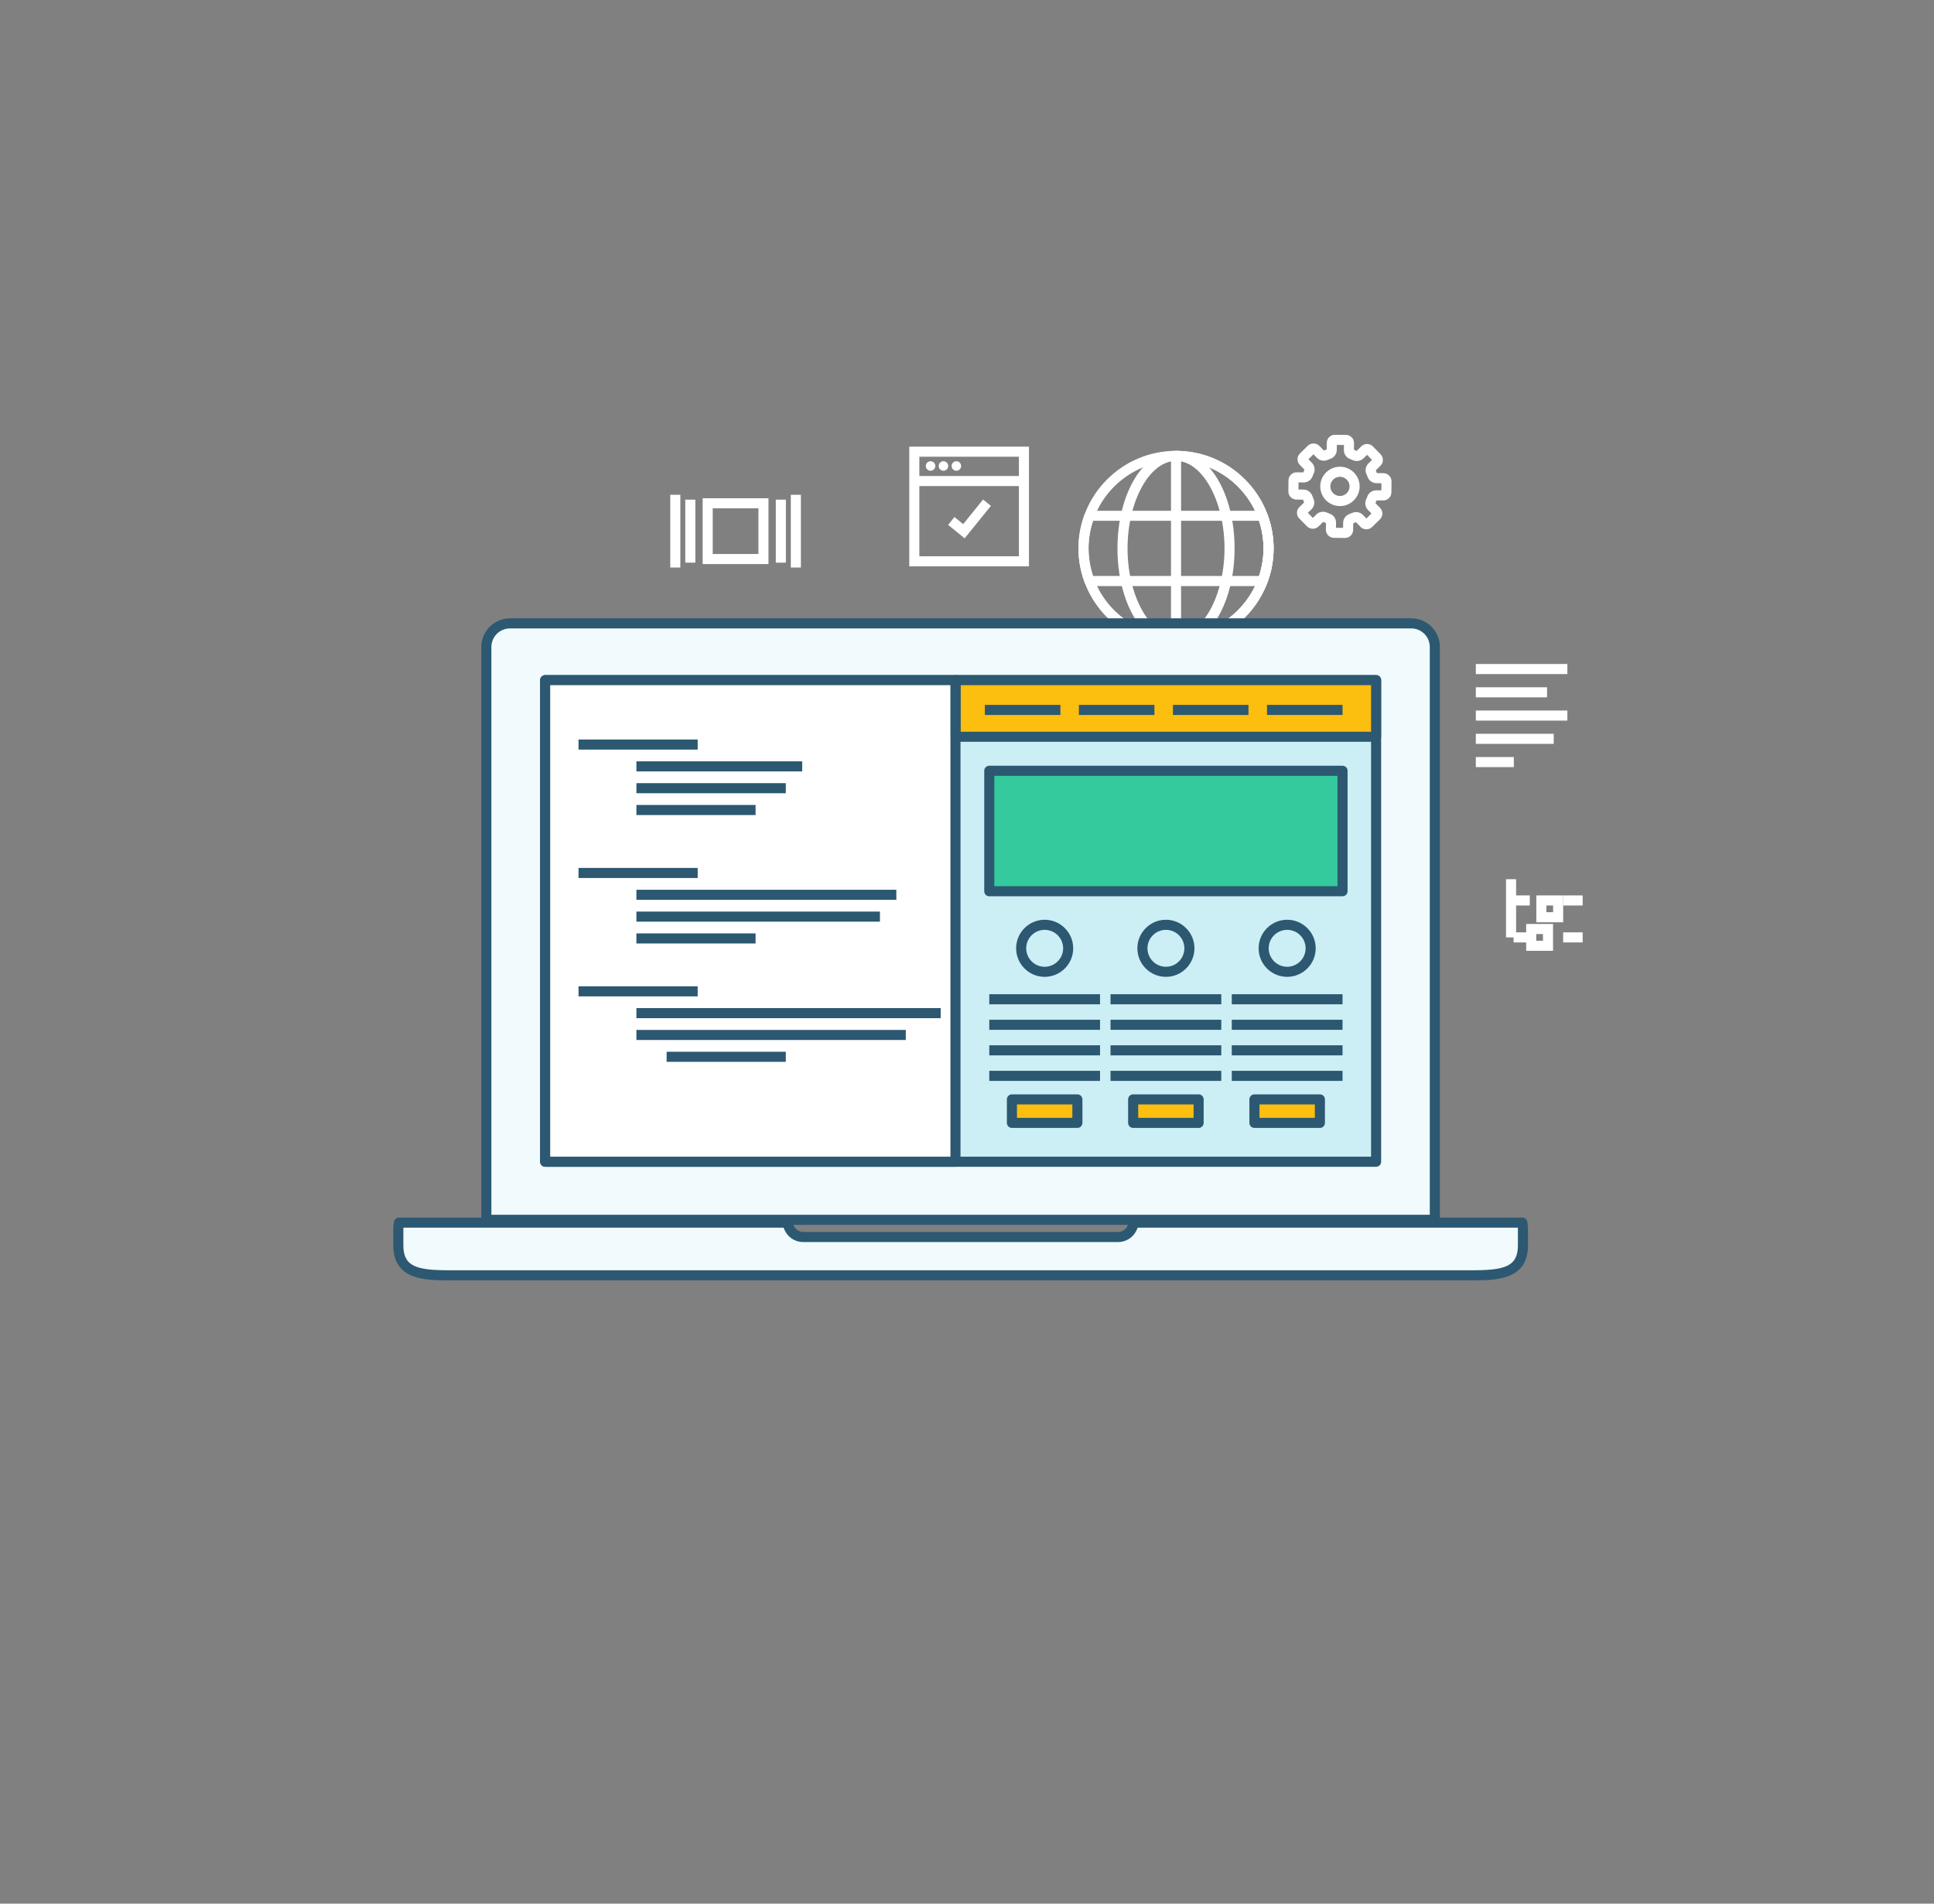 <?xml version="1.0" encoding="UTF-8" standalone="no"?>
<!-- Created with Inkscape (http://www.inkscape.org/) -->

<svg
   xmlns:dc="http://purl.org/dc/elements/1.1/"
   xmlns:cc="http://creativecommons.org/ns#"
   xmlns:rdf="http://www.w3.org/1999/02/22-rdf-syntax-ns#"
   xmlns:svg="http://www.w3.org/2000/svg"
   xmlns="http://www.w3.org/2000/svg"
   xmlns:sodipodi="http://sodipodi.sourceforge.net/DTD/sodipodi-0.dtd"
   xmlns:inkscape="http://www.inkscape.org/namespaces/inkscape"
   width="135.488mm"
   height="133.349mm"
   viewBox="0 0 135.488 133.349"
   version="1.1"
   id="svg6577"
   inkscape:version="0.92.4 (5da689c313, 2019-01-14)"
   sodipodi:docname="programacion4.svg">
  <rect x="0" y="0" width="135.488" height="133.349" fill="#808080" stroke="none"/>
  <defs
     id="defs6571" />
  <sodipodi:namedview
     id="base"
     pagecolor="#ffffff"
     bordercolor="#666666"
     borderopacity="1.0"
     inkscape:pageopacity="0.0"
     inkscape:pageshadow="2"
     inkscape:zoom="0.98994949"
     inkscape:cx="-66.670765"
     inkscape:cy="224.28564"
     inkscape:document-units="mm"
     inkscape:current-layer="layer1"
     showgrid="false"
     inkscape:window-width="1920"
     inkscape:window-height="1017"
     inkscape:window-x="-8"
     inkscape:window-y="-8"
     inkscape:window-maximized="1" />
  <g
     inkscape:label="Capa 1"
     inkscape:groupmode="layer"
     id="layer1"
     transform="translate(-37.694,-52.992)">
    <path
       id="path876"
       style="fill:#ffffff;fill-opacity:1;fill-rule:nonzero;stroke:none;stroke-width:0.035"
       d="m 120.082,85.278 c -3.38,0 -6.13,2.75 -6.13,6.129 0,3.38 2.75,6.129 6.13,6.129 3.38,0 6.13,-2.75 6.13,-6.129 0,-3.38 -2.75,-6.129 -6.13,-6.129 z m 0,12.964 c -3.769,0 -6.835,-3.066 -6.835,-6.835 0,-3.769 3.066,-6.835 6.835,-6.835 3.769,0 6.835,3.066 6.835,6.835 0,3.769 -3.066,6.835 -6.835,6.835"
       inkscape:connector-curvature="0" />
    <path
       id="path878"
       style="fill:#ffffff;fill-opacity:1;fill-rule:nonzero;stroke:none;stroke-width:0.035"
       d="m 120.082,85.278 c -1.841,0 -3.397,2.807 -3.397,6.129 0,3.322 1.556,6.129 3.397,6.129 1.841,0 3.396,-2.807 3.396,-6.129 0,-3.322 -1.555,-6.129 -3.396,-6.129 z m 0,12.964 c -2.3,0 -4.103,-3.002 -4.103,-6.835 0,-3.833 1.802,-6.835 4.103,-6.835 2.3,0 4.101,3.002 4.101,6.835 0,3.833 -1.801,6.835 -4.101,6.835"
       inkscape:connector-curvature="0" />
    <path
       id="path880"
       style="fill:#ffffff;fill-opacity:1;fill-rule:nonzero;stroke:none;stroke-width:0.035"
       d="m 120.435,85.288 v 12.239 c 3.216,-0.183 5.777,-2.858 5.777,-6.119 0,-3.261 -2.561,-5.936 -5.777,-6.119 z m -0.353,12.954 c -0.195,0 -0.353,-0.158 -0.353,-0.353 V 84.926 c 0,-0.195 0.158,-0.353 0.353,-0.353 3.769,0 6.835,3.066 6.835,6.835 0,3.769 -3.066,6.835 -6.835,6.835"
       inkscape:connector-curvature="0" />
    <path
       id="path882"
       style="fill:#ffffff;fill-opacity:1;fill-rule:nonzero;stroke:none;stroke-width:0.035"
       d="m 114.27,93.34 h 11.623 c 0.211,-0.631 0.318,-1.28 0.318,-1.933 0,-0.652 -0.107,-1.301 -0.318,-1.933 h -11.622 c -0.212,0.631 -0.319,1.28 -0.319,1.933 0,0.652 0.107,1.301 0.318,1.933 z m 11.872,0.706 h -12.121 c -0.147,0 -0.278,-0.091 -0.33,-0.228 -0.295,-0.783 -0.444,-1.594 -0.444,-2.41 0,-0.817 0.15,-1.627 0.446,-2.41 0.052,-0.137 0.183,-0.228 0.33,-0.228 h 12.12 c 0.147,0 0.278,0.091 0.33,0.229 0.295,0.782 0.445,1.594 0.445,2.409 0,0.817 -0.15,1.628 -0.445,2.41 -0.052,0.137 -0.183,0.228 -0.33,0.228"
       inkscape:connector-curvature="0" />
    <path
       id="path884"
       style="fill:#ffffff;fill-opacity:1;fill-rule:nonzero;stroke:none;stroke-width:0.035"
       d="m 102.1,91.959 h 6.975 v -6.974 h -6.975 z m 7.68,0.706 h -8.386 v -8.386 h 8.386 v 8.386"
       inkscape:connector-curvature="0" />
    <path
       id="path886"
       style="fill:#ffffff;fill-opacity:1;fill-rule:nonzero;stroke:none;stroke-width:0.035"
       d="m 109.301,87.041 h -7.428 v -0.706 h 7.428 v 0.706"
       inkscape:connector-curvature="0" />
    <path
       id="path888"
       style="fill:#ffffff;fill-opacity:1;fill-rule:nonzero;stroke:none;stroke-width:0.035"
       d="m 102.886,85.3 c -0.184,0 -0.333,0.15 -0.333,0.334 0,0.184 0.15,0.333 0.333,0.333 0.184,0 0.333,-0.149 0.333,-0.333 0,-0.184 -0.149,-0.334 -0.333,-0.334 v 0"
       inkscape:connector-curvature="0" />
    <path
       id="path890"
       style="fill:#ffffff;fill-opacity:1;fill-rule:nonzero;stroke:none;stroke-width:0.035"
       d="m 103.79,85.3 c -0.184,0 -0.334,0.15 -0.334,0.334 0,0.184 0.15,0.333 0.334,0.333 0.184,0 0.333,-0.149 0.333,-0.333 0,-0.184 -0.15,-0.334 -0.333,-0.334 v 0"
       inkscape:connector-curvature="0" />
    <path
       id="path892"
       style="fill:#ffffff;fill-opacity:1;fill-rule:nonzero;stroke:none;stroke-width:0.035"
       d="m 104.693,85.3 c -0.184,0 -0.333,0.15 -0.333,0.334 0,0.184 0.15,0.333 0.333,0.333 0.185,0 0.334,-0.149 0.334,-0.333 0,-0.184 -0.149,-0.334 -0.334,-0.334 v 0"
       inkscape:connector-curvature="0" />
    <path
       id="path894"
       style="fill:#ffffff;fill-opacity:1;fill-rule:nonzero;stroke:none;stroke-width:0.035"
       d="m 105.273,90.701 -1.159,-0.944 0.446,-0.547 0.61,0.497 1.394,-1.724 0.549,0.444 -1.839,2.274"
       inkscape:connector-curvature="0" />
    <path
       id="path896"
       style="fill:#ffffff;fill-opacity:1;fill-rule:nonzero;stroke:none;stroke-width:0.035"
       d="m 148.569,116.422 h -1.366 v -0.706 h 1.366 v 0.706"
       inkscape:connector-curvature="0" />
    <path
       id="path898"
       style="fill:#ffffff;fill-opacity:1;fill-rule:nonzero;stroke:none;stroke-width:0.035"
       d="m 144.865,116.422 h -1.135 v -0.706 h 1.135 v 0.706"
       inkscape:connector-curvature="0" />
    <path
       id="path900"
       style="fill:#ffffff;fill-opacity:1;fill-rule:nonzero;stroke:none;stroke-width:0.035"
       d="m 144.865,119.009 h -1.135 v -0.706 h 1.135 v 0.706"
       inkscape:connector-curvature="0" />
    <path
       id="path902"
       style="fill:#ffffff;fill-opacity:1;fill-rule:nonzero;stroke:none;stroke-width:0.035"
       d="m 146.028,116.891 h 0.47 v -0.47 h -0.47 z m 1.176,0.706 h -1.881 v -1.881 h 1.881 v 1.881"
       inkscape:connector-curvature="0" />
    <path
       id="path904"
       style="fill:#ffffff;fill-opacity:1;fill-rule:nonzero;stroke:none;stroke-width:0.035"
       d="m 148.569,119.009 h -1.366 v -0.706 h 1.366 v 0.706"
       inkscape:connector-curvature="0" />
    <path
       id="path906"
       style="fill:#ffffff;fill-opacity:1;fill-rule:nonzero;stroke:none;stroke-width:0.035"
       d="m 145.317,118.891 h 0.47 v -0.47 h -0.47 z m 1.176,0.706 h -1.881 v -1.881 h 1.881 v 1.881"
       inkscape:connector-curvature="0" />
    <path
       id="path908"
       style="fill:#ffffff;fill-opacity:1;fill-rule:nonzero;stroke:none;stroke-width:0.035"
       d="m 143.906,118.656 h -0.706 v -4.076 h 0.706 v 4.076"
       inkscape:connector-curvature="0" />
    <path
       id="path910"
       style="fill:#ffffff;fill-opacity:1;fill-rule:nonzero;stroke:none;stroke-width:0.035"
       d="m 131.565,86.037 v 0.353 c -0.368,0 -0.669,0.3 -0.673,0.667 -0.002,0.18 0.066,0.349 0.192,0.478 0.126,0.128 0.294,0.2 0.474,0.202 v 0 c 0.375,0 0.677,-0.299 0.68,-0.666 0.004,-0.371 -0.295,-0.677 -0.666,-0.681 z m 2.6e-4,2.405 c -0.383,-0.003 -0.727,-0.15 -0.986,-0.413 -0.257,-0.263 -0.397,-0.611 -0.393,-0.979 0.008,-0.753 0.626,-1.365 1.379,-1.365 h 0.015 c 0.76,0.008 1.372,0.633 1.365,1.393 -0.007,0.753 -0.625,1.365 -1.379,1.365 z m -0.278,1.522 0.498,0.005 0.004,-0.364 c 0.003,-0.269 0.191,-0.525 0.447,-0.609 l 0.205,-0.084 c 0.063,-0.03 0.157,-0.051 0.253,-0.051 0.18,0 0.351,0.069 0.47,0.19 l 0.256,0.261 0.355,-0.349 -0.254,-0.259 c -0.189,-0.194 -0.236,-0.508 -0.113,-0.748 l 0.086,-0.205 c 0.076,-0.229 0.334,-0.413 0.604,-0.413 l 0.369,0.004 0.005,-0.498 -0.363,-0.004 c -0.273,-0.003 -0.53,-0.193 -0.611,-0.452 l -0.082,-0.201 c -0.108,-0.219 -0.055,-0.533 0.137,-0.723 l 0.26,-0.255 -0.348,-0.356 -0.26,0.255 c -0.187,0.182 -0.514,0.232 -0.748,0.113 l -0.203,-0.085 c -0.232,-0.079 -0.416,-0.339 -0.413,-0.61 l 0.004,-0.363 -0.498,-0.005 -0.004,0.363 c -0.002,0.27 -0.191,0.527 -0.449,0.61 l -0.206,0.083 c -0.061,0.03 -0.156,0.051 -0.253,0.051 -0.18,0 -0.351,-0.07 -0.47,-0.19 l -0.254,-0.26 -0.356,0.349 0.254,0.259 c 0.188,0.194 0.236,0.507 0.115,0.746 l -0.086,0.206 c -0.079,0.23 -0.337,0.413 -0.604,0.413 l -0.37,-0.004 -0.005,0.498 0.363,0.004 c 0.27,0.002 0.526,0.191 0.61,0.447 l 0.084,0.208 c 0.107,0.22 0.052,0.533 -0.138,0.721 l -0.261,0.255 0.349,0.356 0.259,-0.254 c 0.188,-0.183 0.514,-0.233 0.747,-0.116 l 0.207,0.087 c 0.232,0.079 0.416,0.339 0.413,0.609 z m 0.637,0.712 -0.785,-0.008 c -0.15,-0.003 -0.291,-0.061 -0.397,-0.169 -0.106,-0.108 -0.163,-0.251 -0.162,-0.403 l 0.005,-0.464 -0.195,-0.082 -0.331,0.325 c -0.213,0.21 -0.59,0.206 -0.8,-0.008 l -0.545,-0.556 c -0.218,-0.224 -0.213,-0.582 0.008,-0.799 l 0.333,-0.325 -0.079,-0.195 -0.465,-0.005 c -0.313,-0.004 -0.563,-0.26 -0.559,-0.572 l 0.007,-0.777 c 0.004,-0.309 0.258,-0.56 0.566,-0.56 l 0.471,0.005 0.082,-0.194 -0.326,-0.332 c -0.105,-0.108 -0.163,-0.251 -0.161,-0.403 0.002,-0.151 0.062,-0.292 0.17,-0.397 l 0.556,-0.545 c 0.214,-0.209 0.59,-0.205 0.799,0.008 l 0.328,0.335 0.193,-0.081 0.006,-0.465 c 0.002,-0.307 0.254,-0.559 0.563,-0.559 l 0.785,0.008 c 0.151,0.001 0.292,0.061 0.398,0.17 0.106,0.108 0.164,0.251 0.162,0.402 l -0.005,0.464 0.193,0.081 0.332,-0.325 c 0.214,-0.21 0.587,-0.206 0.798,0.007 l 0.545,0.559 c 0.104,0.104 0.162,0.246 0.161,0.398 -10e-4,0.152 -0.061,0.295 -0.17,0.401 l -0.331,0.324 0.08,0.195 0.464,0.005 c 0.31,0.003 0.562,0.259 0.56,0.569 l -0.008,0.78 c -0.004,0.309 -0.257,0.56 -0.565,0.56 v 0 l -0.471,-0.005 -0.082,0.195 0.325,0.331 c 0.105,0.106 0.163,0.249 0.162,0.4 -0.001,0.152 -0.062,0.294 -0.171,0.4 l -0.553,0.544 c -0.219,0.213 -0.589,0.206 -0.8,-0.006 l -0.329,-0.337 -0.191,0.081 -0.005,0.465 c -0.002,0.308 -0.255,0.559 -0.565,0.559"
       inkscape:connector-curvature="0" />
    <path
       id="path912"
       style="fill:#f1fafc;fill-opacity:1;fill-rule:nonzero;stroke:none;stroke-width:0.035"
       d="M 73.42,138.439 H 138.212 V 98.312 c 0,-0.906 -0.734,-1.653 -1.649,-1.653 H 73.42 c -0.917,0 -1.655,0.746 -1.655,1.653 v 40.127 h 1.655"
       inkscape:connector-curvature="0" />
    <path
       id="path914"
       style="fill:#2c5871;fill-opacity:1;fill-rule:nonzero;stroke:none;stroke-width:0.035"
       d="M 72.118,138.086 H 137.859 V 98.312 c 0,-0.716 -0.582,-1.3 -1.296,-1.3 H 73.42 c -0.718,0 -1.302,0.583 -1.302,1.3 z m 66.094,0.706 H 71.766 c -0.195,0 -0.353,-0.158 -0.353,-0.353 V 98.312 c 0,-1.106 0.901,-2.006 2.008,-2.006 h 63.143 c 1.104,0 2.002,0.9 2.002,2.006 v 40.127 c 0,0.195 -0.158,0.353 -0.353,0.353"
       inkscape:connector-curvature="0" />
    <path
       id="path916"
       style="fill:#cceef5;fill-opacity:1;fill-rule:nonzero;stroke:none;stroke-width:0.035"
       d="m 75.886,100.635 h 58.212 v 33.736 H 75.886 v -33.736"
       inkscape:connector-curvature="0" />
    <path
       id="path918"
       style="fill:#2c5871;fill-opacity:1;fill-rule:nonzero;stroke:none;stroke-width:0.035"
       d="M 76.239,134.018 H 133.745 V 100.988 H 76.239 Z m 57.859,0.706 H 75.886 c -0.195,0 -0.353,-0.158 -0.353,-0.353 v -33.736 c 0,-0.195 0.158,-0.353 0.353,-0.353 h 58.212 c 0.195,0 0.353,0.158 0.353,0.353 v 33.736 c 0,0.195 -0.158,0.353 -0.353,0.353"
       inkscape:connector-curvature="0" />
    <path
       id="path920"
       style="fill:#ffffff;fill-opacity:1;fill-rule:nonzero;stroke:none;stroke-width:0.035"
       d="m 75.886,100.635 h 28.744 v 33.736 H 75.886 v -33.736"
       inkscape:connector-curvature="0" />
    <path
       id="path922"
       style="fill:#2c5871;fill-opacity:1;fill-rule:nonzero;stroke:none;stroke-width:0.035"
       d="M 76.239,134.018 H 104.278 V 100.988 H 76.239 Z m 28.392,0.706 H 75.886 c -0.195,0 -0.353,-0.158 -0.353,-0.353 v -33.736 c 0,-0.195 0.158,-0.353 0.353,-0.353 h 28.744 c 0.195,0 0.353,0.158 0.353,0.353 v 33.736 c 0,0.195 -0.158,0.353 -0.353,0.353"
       inkscape:connector-curvature="0" />
    <path
       id="path924"
       style="fill:#fcbe0f;fill-opacity:1;fill-rule:nonzero;stroke:none;stroke-width:0.035"
       d="m 104.648,100.635 h 29.45 v 3.968 h -29.45 v -3.968"
       inkscape:connector-curvature="0" />
    <path
       id="path926"
       style="fill:#2c5871;fill-opacity:1;fill-rule:nonzero;stroke:none;stroke-width:0.035"
       d="m 105,104.25 h 28.745 v -3.263 h -28.745 z m 29.097,0.706 h -29.45 c -0.195,0 -0.353,-0.158 -0.353,-0.353 v -3.968 c 0,-0.195 0.158,-0.353 0.353,-0.353 h 29.45 c 0.195,0 0.353,0.158 0.353,0.353 v 3.968 c 0,0.195 -0.158,0.353 -0.353,0.353"
       inkscape:connector-curvature="0" />
    <path
       id="path928"
       style="fill:#34ca9d;fill-opacity:1;fill-rule:nonzero;stroke:none;stroke-width:0.035"
       d="m 106.999,106.985 h 24.747 v 8.437 h -24.747 v -8.437"
       inkscape:connector-curvature="0" />
    <path
       id="path930"
       style="fill:#2c5871;fill-opacity:1;fill-rule:nonzero;stroke:none;stroke-width:0.035"
       d="m 107.352,115.069 h 24.041 v -7.731 h -24.041 z m 24.394,0.706 h -24.747 c -0.195,0 -0.353,-0.158 -0.353,-0.353 v -8.437 c 0,-0.195 0.158,-0.353 0.353,-0.353 h 24.747 c 0.195,0 0.353,0.158 0.353,0.353 v 8.437 c 0,0.195 -0.158,0.353 -0.353,0.353"
       inkscape:connector-curvature="0" />
    <path
       id="path932"
       style="fill:#f1fafc;fill-opacity:1;fill-rule:nonzero;stroke:none;stroke-width:0.035"
       d="m 144.341,138.637 h -27.233 c -0.06,0.561 -0.511,1.006 -1.084,1.006 H 93.958 c -0.571,0 -1.023,-0.446 -1.082,-1.006 H 65.641 c -0.01,0.133 -0.042,0.26 -0.042,0.398 v 1.198 c 0,1.978 1.6,2.094 3.587,2.094 h 71.612 c 1.972,0 3.587,-0.116 3.587,-2.094 v -1.198 c 0,-0.138 -0.031,-0.265 -0.044,-0.398"
       inkscape:connector-curvature="0" />
    <path
       id="path934"
       style="fill:#2c5871;fill-opacity:1;fill-rule:nonzero;stroke:none;stroke-width:0.035"
       d="m 65.953,138.99 c -7.94e-4,0.015 -0.001,0.03 -0.001,0.045 v 1.198 c 0,1.499 0.953,1.741 3.234,1.741 h 71.612 c 2.281,0 3.234,-0.242 3.234,-1.741 v -1.198 c 0,-0.015 -7.9e-4,-0.03 -0.001,-0.045 h -26.64 c -0.194,0.591 -0.737,1.006 -1.367,1.006 H 93.958 c -0.631,0 -1.172,-0.415 -1.365,-1.006 z m 74.844,3.69 H 69.186 c -1.663,0 -3.939,0 -3.939,-2.447 v -1.198 c 0,-0.1 0.012,-0.195 0.026,-0.29 0.006,-0.045 0.013,-0.09 0.017,-0.135 0.014,-0.184 0.167,-0.326 0.352,-0.326 h 27.236 c 0.181,0 0.332,0.136 0.351,0.316 0.041,0.393 0.356,0.69 0.731,0.69 h 22.065 c 0.376,0 0.691,-0.297 0.733,-0.691 0.019,-0.18 0.171,-0.315 0.351,-0.315 h 27.233 c 0.182,0 0.334,0.139 0.351,0.32 0.004,0.044 0.01,0.086 0.017,0.129 0.015,0.099 0.028,0.198 0.028,0.301 v 1.198 c 0,2.447 -2.277,2.447 -3.939,2.447"
       inkscape:connector-curvature="0" />
    <path
       id="path936"
       style="fill:#2c5871;fill-opacity:1;fill-rule:nonzero;stroke:none;stroke-width:0.035"
       d="m 86.571,105.501 h -8.349 v -0.706 h 8.349 v 0.706"
       inkscape:connector-curvature="0" />
    <path
       id="path938"
       style="fill:#2c5871;fill-opacity:1;fill-rule:nonzero;stroke:none;stroke-width:0.035"
       d="m 93.892,107.029 h -11.614 v -0.706 h 11.614 v 0.706"
       inkscape:connector-curvature="0" />
    <path
       id="path940"
       style="fill:#2c5871;fill-opacity:1;fill-rule:nonzero;stroke:none;stroke-width:0.035"
       d="M 92.744,108.558 H 82.278 v -0.706 h 10.466 v 0.706"
       inkscape:connector-curvature="0" />
    <path
       id="path942"
       style="fill:#2c5871;fill-opacity:1;fill-rule:nonzero;stroke:none;stroke-width:0.035"
       d="m 90.627,110.086 h -8.349 v -0.706 h 8.349 v 0.706"
       inkscape:connector-curvature="0" />
    <path
       id="path944"
       style="fill:#2c5871;fill-opacity:1;fill-rule:nonzero;stroke:none;stroke-width:0.035"
       d="m 86.571,122.787 h -8.349 v -0.706 h 8.349 v 0.706"
       inkscape:connector-curvature="0" />
    <path
       id="path946"
       style="fill:#2c5871;fill-opacity:1;fill-rule:nonzero;stroke:none;stroke-width:0.035"
       d="M 103.594,124.315 H 82.278 v -0.706 h 21.316 v 0.706"
       inkscape:connector-curvature="0" />
    <path
       id="path948"
       style="fill:#2c5871;fill-opacity:1;fill-rule:nonzero;stroke:none;stroke-width:0.035"
       d="M 101.15,125.844 H 82.278 v -0.706 h 18.872 v 0.706"
       inkscape:connector-curvature="0" />
    <path
       id="path950"
       style="fill:#2c5871;fill-opacity:1;fill-rule:nonzero;stroke:none;stroke-width:0.035"
       d="m 92.744,127.373 h -8.349 v -0.706 h 8.349 v 0.706"
       inkscape:connector-curvature="0" />
    <path
       id="path952"
       style="fill:#2c5871;fill-opacity:1;fill-rule:nonzero;stroke:none;stroke-width:0.035"
       d="m 86.571,114.496 h -8.349 v -0.706 h 8.349 v 0.706"
       inkscape:connector-curvature="0" />
    <path
       id="path954"
       style="fill:#2c5871;fill-opacity:1;fill-rule:nonzero;stroke:none;stroke-width:0.035"
       d="M 100.487,116.025 H 82.278 v -0.706 h 18.209 v 0.706"
       inkscape:connector-curvature="0" />
    <path
       id="path956"
       style="fill:#2c5871;fill-opacity:1;fill-rule:nonzero;stroke:none;stroke-width:0.035"
       d="M 99.339,117.554 H 82.278 v -0.706 h 17.06 v 0.706"
       inkscape:connector-curvature="0" />
    <path
       id="path958"
       style="fill:#2c5871;fill-opacity:1;fill-rule:nonzero;stroke:none;stroke-width:0.035"
       d="m 90.627,119.082 h -8.349 v -0.706 h 8.349 v 0.706"
       inkscape:connector-curvature="0" />
    <path
       id="path960"
       style="fill:#2c5871;fill-opacity:1;fill-rule:nonzero;stroke:none;stroke-width:0.035"
       d="m 114.758,123.343 h -7.759 v -0.706 h 7.759 v 0.706"
       inkscape:connector-curvature="0" />
    <path
       id="path962"
       style="fill:#2c5871;fill-opacity:1;fill-rule:nonzero;stroke:none;stroke-width:0.035"
       d="m 114.758,125.131 h -7.759 v -0.706 h 7.759 v 0.706"
       inkscape:connector-curvature="0" />
    <path
       id="path964"
       style="fill:#2c5871;fill-opacity:1;fill-rule:nonzero;stroke:none;stroke-width:0.035"
       d="m 114.758,126.92 h -7.759 v -0.706 h 7.759 v 0.706"
       inkscape:connector-curvature="0" />
    <path
       id="path966"
       style="fill:#2c5871;fill-opacity:1;fill-rule:nonzero;stroke:none;stroke-width:0.035"
       d="m 114.758,128.708 h -7.759 v -0.706 h 7.759 v 0.706"
       inkscape:connector-curvature="0" />
    <path
       id="path968"
       style="fill:#cceef5;fill-opacity:1;fill-rule:nonzero;stroke:none;stroke-width:0.035"
       d="m 112.525,119.42 c 0,0.909 -0.737,1.646 -1.646,1.646 -0.909,0 -1.646,-0.737 -1.646,-1.646 0,-0.909 0.737,-1.646 1.646,-1.646 0.909,0 1.646,0.737 1.646,1.646"
       inkscape:connector-curvature="0" />
    <path
       id="path970"
       style="fill:#2c5871;fill-opacity:1;fill-rule:nonzero;stroke:none;stroke-width:0.035"
       d="m 110.879,118.127 c -0.713,0 -1.294,0.58 -1.294,1.293 0,0.713 0.58,1.294 1.294,1.294 0.714,0 1.294,-0.58 1.294,-1.294 0,-0.713 -0.58,-1.293 -1.294,-1.293 z m 0,3.292 c -1.102,0 -1.999,-0.897 -1.999,-1.999 0,-1.102 0.897,-1.999 1.999,-1.999 1.102,0 1.999,0.897 1.999,1.999 0,1.102 -0.897,1.999 -1.999,1.999"
       inkscape:connector-curvature="0" />
    <path
       id="path972"
       style="fill:#fcbe0f;fill-opacity:1;fill-rule:nonzero;stroke:none;stroke-width:0.035"
       d="m 113.172,131.65 h -4.586 v -1.646 h 4.586 v 1.646"
       inkscape:connector-curvature="0" />
    <path
       id="path974"
       style="fill:#2c5871;fill-opacity:1;fill-rule:nonzero;stroke:none;stroke-width:0.035"
       d="m 108.938,131.297 h 3.881 v -0.941 h -3.881 z m 4.233,0.706 h -4.586 c -0.195,0 -0.353,-0.158 -0.353,-0.353 v -1.646 c 0,-0.195 0.158,-0.353 0.353,-0.353 h 4.586 c 0.195,0 0.353,0.158 0.353,0.353 v 1.646 c 0,0.195 -0.158,0.353 -0.353,0.353"
       inkscape:connector-curvature="0" />
    <path
       id="path976"
       style="fill:#2c5871;fill-opacity:1;fill-rule:nonzero;stroke:none;stroke-width:0.035"
       d="m 123.252,123.343 h -7.759 v -0.706 h 7.759 v 0.706"
       inkscape:connector-curvature="0" />
    <path
       id="path978"
       style="fill:#2c5871;fill-opacity:1;fill-rule:nonzero;stroke:none;stroke-width:0.035"
       d="m 123.252,125.131 h -7.759 v -0.706 h 7.759 v 0.706"
       inkscape:connector-curvature="0" />
    <path
       id="path980"
       style="fill:#2c5871;fill-opacity:1;fill-rule:nonzero;stroke:none;stroke-width:0.035"
       d="m 123.252,126.92 h -7.759 v -0.706 h 7.759 v 0.706"
       inkscape:connector-curvature="0" />
    <path
       id="path982"
       style="fill:#2c5871;fill-opacity:1;fill-rule:nonzero;stroke:none;stroke-width:0.035"
       d="m 123.252,128.708 h -7.759 v -0.706 h 7.759 v 0.706"
       inkscape:connector-curvature="0" />
    <path
       id="path984"
       style="fill:#cceef5;fill-opacity:1;fill-rule:nonzero;stroke:none;stroke-width:0.035"
       d="m 121.019,119.42 c 0,0.909 -0.737,1.646 -1.646,1.646 -0.909,0 -1.646,-0.737 -1.646,-1.646 0,-0.909 0.737,-1.646 1.646,-1.646 0.91,0 1.646,0.737 1.646,1.646"
       inkscape:connector-curvature="0" />
    <path
       id="path986"
       style="fill:#2c5871;fill-opacity:1;fill-rule:nonzero;stroke:none;stroke-width:0.035"
       d="m 119.373,118.127 c -0.713,0 -1.293,0.58 -1.293,1.293 0,0.713 0.58,1.294 1.293,1.294 0.713,0 1.294,-0.58 1.294,-1.294 0,-0.713 -0.58,-1.293 -1.294,-1.293 z m 0,3.292 c -1.102,0 -1.999,-0.897 -1.999,-1.999 0,-1.102 0.897,-1.999 1.999,-1.999 1.102,0 1.999,0.897 1.999,1.999 0,1.102 -0.897,1.999 -1.999,1.999"
       inkscape:connector-curvature="0" />
    <path
       id="path988"
       style="fill:#fcbe0f;fill-opacity:1;fill-rule:nonzero;stroke:none;stroke-width:0.035"
       d="m 121.666,131.65 h -4.586 v -1.646 h 4.586 v 1.646"
       inkscape:connector-curvature="0" />
    <path
       id="path990"
       style="fill:#2c5871;fill-opacity:1;fill-rule:nonzero;stroke:none;stroke-width:0.035"
       d="m 117.432,131.297 h 3.881 v -0.941 h -3.881 z m 4.233,0.706 h -4.586 c -0.195,0 -0.353,-0.158 -0.353,-0.353 v -1.646 c 0,-0.195 0.158,-0.353 0.353,-0.353 h 4.586 c 0.195,0 0.353,0.158 0.353,0.353 v 1.646 c 0,0.195 -0.158,0.353 -0.353,0.353"
       inkscape:connector-curvature="0" />
    <path
       id="path992"
       style="fill:#2c5871;fill-opacity:1;fill-rule:nonzero;stroke:none;stroke-width:0.035"
       d="m 131.746,123.343 h -7.759 v -0.706 h 7.759 v 0.706"
       inkscape:connector-curvature="0" />
    <path
       id="path994"
       style="fill:#2c5871;fill-opacity:1;fill-rule:nonzero;stroke:none;stroke-width:0.035"
       d="m 131.746,125.131 h -7.759 v -0.706 h 7.759 v 0.706"
       inkscape:connector-curvature="0" />
    <path
       id="path996"
       style="fill:#2c5871;fill-opacity:1;fill-rule:nonzero;stroke:none;stroke-width:0.035"
       d="m 131.746,126.92 h -7.759 v -0.706 h 7.759 v 0.706"
       inkscape:connector-curvature="0" />
    <path
       id="path998"
       style="fill:#2c5871;fill-opacity:1;fill-rule:nonzero;stroke:none;stroke-width:0.035"
       d="m 131.746,128.708 h -7.759 v -0.706 h 7.759 v 0.706"
       inkscape:connector-curvature="0" />
    <path
       id="path1000"
       style="fill:#cceef5;fill-opacity:1;fill-rule:nonzero;stroke:none;stroke-width:0.035"
       d="m 129.513,119.42 c 0,0.909 -0.737,1.646 -1.646,1.646 -0.91,0 -1.646,-0.737 -1.646,-1.646 0,-0.909 0.737,-1.646 1.646,-1.646 0.909,0 1.646,0.737 1.646,1.646"
       inkscape:connector-curvature="0" />
    <path
       id="path1002"
       style="fill:#2c5871;fill-opacity:1;fill-rule:nonzero;stroke:none;stroke-width:0.035"
       d="m 127.867,118.127 c -0.714,0 -1.294,0.58 -1.294,1.293 0,0.713 0.58,1.294 1.294,1.294 0.713,0 1.293,-0.58 1.293,-1.294 0,-0.713 -0.58,-1.293 -1.293,-1.293 z m 0,3.292 c -1.102,0 -1.999,-0.897 -1.999,-1.999 0,-1.102 0.897,-1.999 1.999,-1.999 1.102,0 1.999,0.897 1.999,1.999 0,1.102 -0.897,1.999 -1.999,1.999"
       inkscape:connector-curvature="0" />
    <path
       id="path1004"
       style="fill:#fcbe0f;fill-opacity:1;fill-rule:nonzero;stroke:none;stroke-width:0.035"
       d="m 130.16,131.65 h -4.586 v -1.646 h 4.586 v 1.646"
       inkscape:connector-curvature="0" />
    <path
       id="path1006"
       style="fill:#2c5871;fill-opacity:1;fill-rule:nonzero;stroke:none;stroke-width:0.035"
       d="m 125.927,131.297 h 3.881 v -0.941 h -3.881 z m 4.233,0.706 h -4.586 c -0.195,0 -0.353,-0.158 -0.353,-0.353 v -1.646 c 0,-0.195 0.158,-0.353 0.353,-0.353 h 4.586 c 0.195,0 0.353,0.158 0.353,0.353 v 1.646 c 0,0.195 -0.158,0.353 -0.353,0.353"
       inkscape:connector-curvature="0" />
    <path
       id="path1008"
       style="fill:#2c5871;fill-opacity:1;fill-rule:nonzero;stroke:none;stroke-width:0.035"
       d="m 111.98,103.075 h -5.292 v -0.706 h 5.292 v 0.706"
       inkscape:connector-curvature="0" />
    <path
       id="path1010"
       style="fill:#2c5871;fill-opacity:1;fill-rule:nonzero;stroke:none;stroke-width:0.035"
       d="m 118.569,103.075 h -5.292 v -0.706 h 5.292 v 0.706"
       inkscape:connector-curvature="0" />
    <path
       id="path1012"
       style="fill:#2c5871;fill-opacity:1;fill-rule:nonzero;stroke:none;stroke-width:0.035"
       d="m 125.157,103.075 h -5.292 v -0.706 h 5.292 v 0.706"
       inkscape:connector-curvature="0" />
    <path
       id="path1014"
       style="fill:#2c5871;fill-opacity:1;fill-rule:nonzero;stroke:none;stroke-width:0.035"
       d="m 131.746,103.075 h -5.292 v -0.706 h 5.292 v 0.706"
       inkscape:connector-curvature="0" />
    <path
       id="path1016"
       style="fill:#ffffff;fill-opacity:1;fill-rule:nonzero;stroke:none;stroke-width:0.035"
       d="m 147.497,100.211 h -6.413 v -0.706 h 6.413 v 0.706"
       inkscape:connector-curvature="0" />
    <path
       id="path1018"
       style="fill:#ffffff;fill-opacity:1;fill-rule:nonzero;stroke:none;stroke-width:0.035"
       d="m 146.075,101.841 h -4.991 v -0.706 h 4.991 v 0.706"
       inkscape:connector-curvature="0" />
    <path
       id="path1020"
       style="fill:#ffffff;fill-opacity:1;fill-rule:nonzero;stroke:none;stroke-width:0.035"
       d="m 147.497,103.47 h -6.413 v -0.706 h 6.413 v 0.706"
       inkscape:connector-curvature="0" />
    <path
       id="path1022"
       style="fill:#ffffff;fill-opacity:1;fill-rule:nonzero;stroke:none;stroke-width:0.035"
       d="m 146.54,105.099 h -5.456 v -0.706 h 5.456 v 0.706"
       inkscape:connector-curvature="0" />
    <path
       id="path1024"
       style="fill:#ffffff;fill-opacity:1;fill-rule:nonzero;stroke:none;stroke-width:0.035"
       d="m 143.747,106.728 h -2.663 v -0.706 h 2.663 v 0.706"
       inkscape:connector-curvature="0" />
    <path
       id="path1026"
       style="fill:#ffffff;fill-opacity:1;fill-rule:nonzero;stroke:none;stroke-width:0.035"
       d="m 87.625,91.799 h 3.201 v -3.2 h -3.201 z m 3.906,0.706 h -4.612 v -4.612 h 4.612 v 4.612"
       inkscape:connector-curvature="0" />
    <path
       id="path1028"
       style="fill:#ffffff;fill-opacity:1;fill-rule:nonzero;stroke:none;stroke-width:0.035"
       d="m 85.356,92.746 h -0.706 v -5.095 h 0.706 v 5.095"
       inkscape:connector-curvature="0" />
    <path
       id="path1030"
       style="fill:#ffffff;fill-opacity:1;fill-rule:nonzero;stroke:none;stroke-width:0.035"
       d="m 86.407,92.406 h -0.706 v -4.414 h 0.706 v 4.414"
       inkscape:connector-curvature="0" />
    <path
       id="path1032"
       style="fill:#ffffff;fill-opacity:1;fill-rule:nonzero;stroke:none;stroke-width:0.035"
       d="m 93.801,92.746 h -0.706 v -5.095 h 0.706 v 5.095"
       inkscape:connector-curvature="0" />
    <path
       id="path1034"
       style="fill:#ffffff;fill-opacity:1;fill-rule:nonzero;stroke:none;stroke-width:0.035"
       d="m 92.75,92.406 h -0.706 v -4.414 h 0.706 v 4.414"
       inkscape:connector-curvature="0" />
  </g>
</svg>
